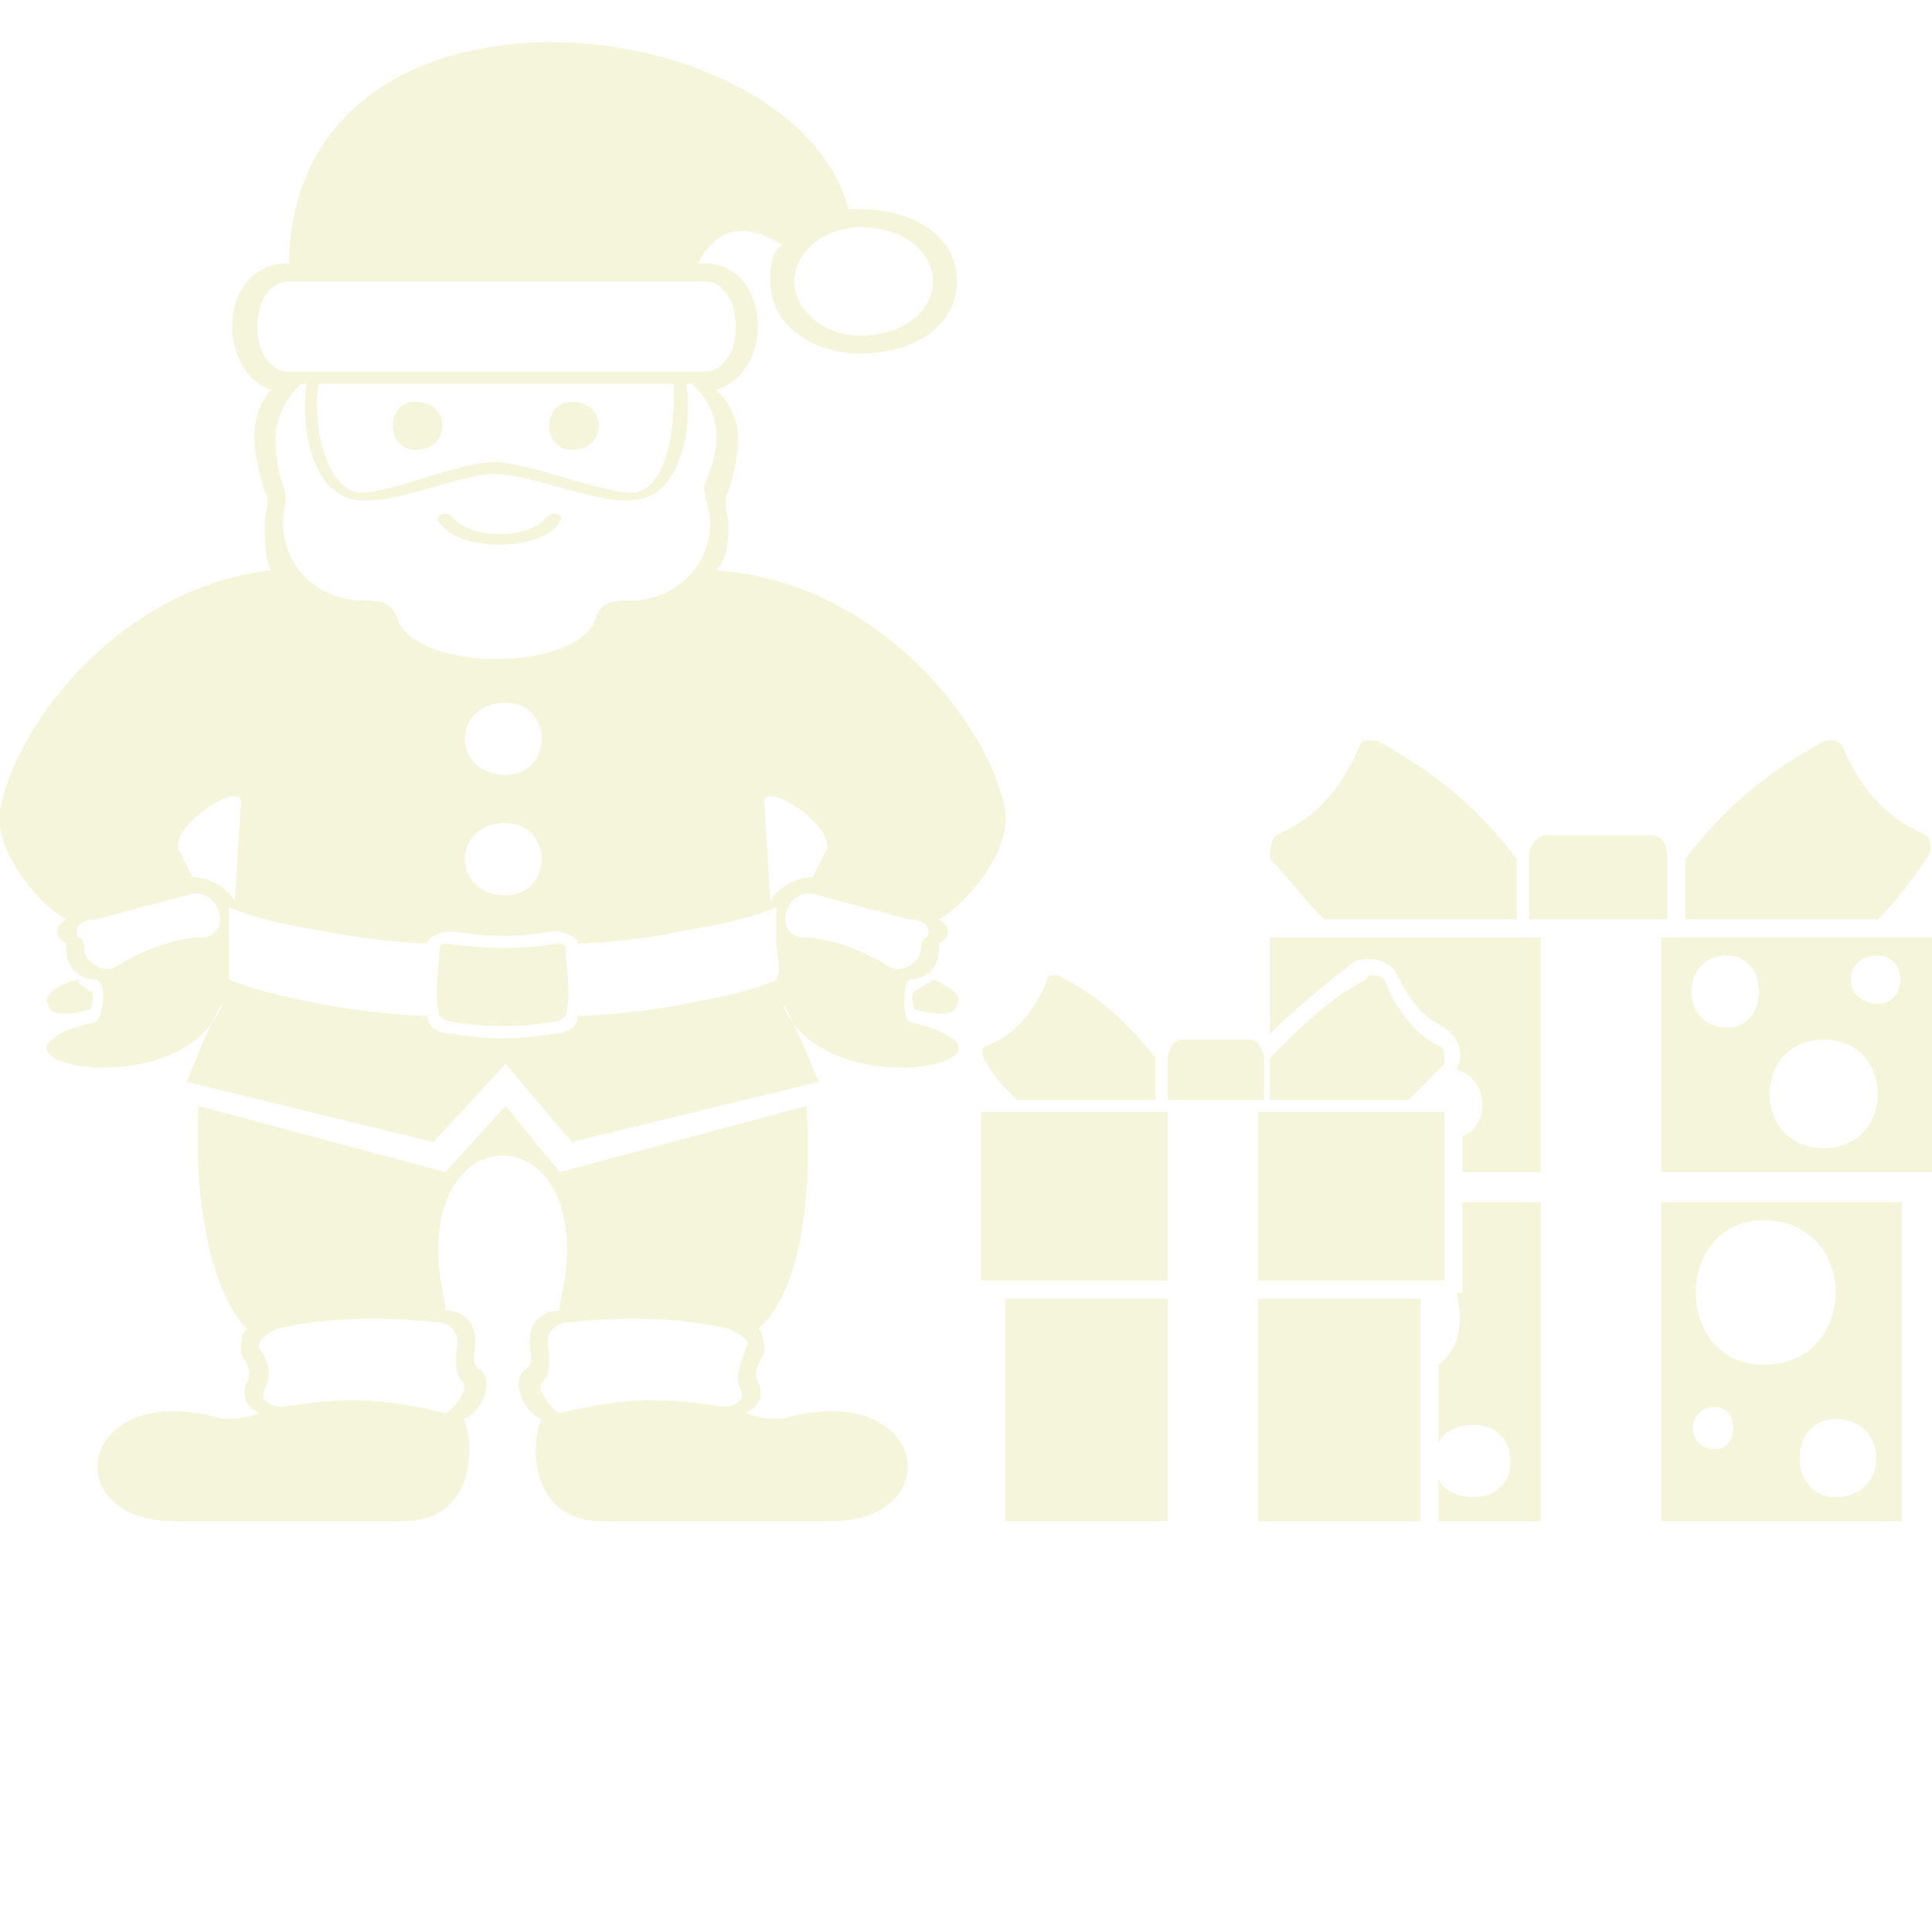 <?xml version="1.0" encoding="UTF-8"?>
<svg fill="#f5f5dc14" width="700pt" height="700pt" version="1.1" viewBox="0 0 700 700" xmlns="http://www.w3.org/2000/svg" xmlns:xlink="http://www.w3.org/1999/xlink">
 <g>
  <path d="m259.5 206.62c61.059 4.363 100.31 58.879 104.67 87.227 2.18 15.266-15.266 34.891-23.988 39.254 4.363 2.18 4.363 6.543 0 8.723v2.18c0 6.543-4.363 10.902-10.902 10.902-2.18 2.18-2.18 13.086 0 15.266 54.516 13.086-30.531 32.711-45.793-6.543 2.18 2.18 8.723 17.445 13.086 28.348l-89.406 21.809-23.988-28.348-26.168 28.348-89.406-21.809c4.363-10.902 10.902-26.168 13.086-28.348-15.266 39.254-100.31 19.625-45.793 6.543 2.18-2.18 4.363-13.086 0-15.266-6.543 0-10.902-4.363-10.902-10.902v-2.18c-4.363-2.18-4.363-6.543 0-8.723-8.723-4.363-26.168-23.988-23.988-39.254 4.363-28.348 41.434-80.684 98.129-87.227-2.18-4.363-2.18-10.902-2.18-17.445 0-2.18 2.18-8.723 0-10.902-4.363-15.266-6.543-26.168 2.18-37.07-19.625-6.543-19.625-45.793 6.543-45.793 2.18-113.39 183.18-93.77 202.8-19.625h4.363c17.445 0 34.891 8.723 34.891 26.168s-17.445 26.168-34.891 26.168c-15.266 0-32.711-8.723-32.711-26.168 0-4.363 0-10.902 4.363-13.086-13.086-8.723-23.988-6.543-30.531 6.543h2.18c23.988 0 26.168 39.254 4.363 45.793 10.902 10.902 8.723 21.809 4.363 37.07-2.18 2.18 0 8.723 0 10.902 0 6.543 0 13.086-4.363 17.445zm261.68 344.55h37.07v-115.58h-28.348v32.711h-2.18c2.18 8.723 2.18 19.625-6.543 26.168v28.348c2.18-4.363 6.543-6.543 13.086-6.543 17.445 0 17.445 26.168 0 26.168-6.543 0-10.902-2.18-13.086-6.543zm-6.543 0h-58.879v-80.684h58.879zm-61.059-174.45h-26.168c-2.18 0-4.363 4.363-4.363 6.543v15.266h34.891v-15.266c0-2.18-2.18-6.543-4.363-6.543zm-67.602-21.809c13.086 6.543 23.988 17.445 32.711 28.348v15.266h-50.156c-4.363-4.363-8.723-8.723-10.902-13.086-2.18-2.18-2.18-6.543 0-6.543 10.902-4.363 17.445-13.086 21.809-23.988 0-2.18 4.363-2.18 6.543 0zm109.04 0c-13.086 6.543-23.988 17.445-34.891 28.348v15.266h50.156c4.363-4.363 8.723-8.723 13.086-13.086 0-2.18 0-6.543-2.18-6.543-8.723-4.363-15.266-13.086-19.625-23.988-2.18-2.18-6.543-2.18-6.543 0zm-39.254 109.04v-61.059h67.602v61.059zm-32.711 87.227h-58.879v-80.684h58.879zm-67.602-87.227v-61.059h67.602v61.059zm309.66 50.156c19.625 0 19.625 28.348 0 28.348-17.445 0-17.445-28.348 0-28.348zm-43.613-4.363c8.723 0 8.723 15.266 0 15.266-10.902 0-10.902-15.266 0-15.266zm17.445-67.602c-32.711 0-32.711 52.336 0 52.336 34.891 0 34.891-52.336 0-52.336zm41.434-95.949c10.902 0 10.902 17.445 0 17.445-13.086 0-13.086-17.445 0-17.445zm-19.625 30.531c26.168 0 26.168 39.254 0 39.254-26.168 0-26.168-39.254 0-39.254zm-34.891-30.531c-17.445 0-17.445 26.168 0 26.168 15.266 0 15.266-26.168 0-26.168zm-95.949 65.422c10.902-4.363 8.723-21.809-2.18-23.988 2.18-4.363 2.18-10.902-4.363-15.266-8.723-4.363-13.086-10.902-17.445-19.625-2.18-4.363-8.723-6.543-15.266-4.363-10.902 8.723-21.809 17.445-30.531 26.168v-34.891h98.129v85.047h-28.348v-13.086zm30.531-109.04h37.07c4.363 0 6.543 2.18 6.543 8.723v21.809h-50.156v-21.809c0-6.543 4.363-8.723 6.543-8.723zm98.129-32.711c-19.625 10.902-34.891 23.988-47.977 41.434v21.809h69.781c6.543-6.543 13.086-15.266 17.445-21.809 2.18-2.18 2.18-6.543 0-8.723-15.266-6.543-23.988-17.445-30.531-32.711-2.18-2.18-6.543-2.18-8.723 0zm-157.01 0c19.625 10.902 34.891 23.988 47.977 41.434v21.809h-69.781c-6.543-6.543-13.086-15.266-19.625-21.809 0-2.18 0-6.543 2.18-8.723 15.266-6.543 23.988-17.445 30.531-32.711 0-2.18 6.543-2.18 8.723 0zm100.31 281.31h87.227v-115.58h-87.227zm98.129-126.48v-85.047h-98.129v85.047zm-540.81-235.52c-2.18-2.18 2.18-4.363 4.363-2.18 6.543 8.723 28.348 8.723 34.891 0 2.18-2.18 6.543 0 4.363 2.18-6.543 10.902-37.07 10.902-43.613 0zm47.977-43.613c-10.902 0-10.902 17.445 0 17.445 13.086 0 13.086-17.445 0-17.445zm-56.699 0c13.086 0 13.086 17.445 0 17.445-10.902 0-10.902-17.445 0-17.445zm32.711 178.82c17.445 0 17.445-26.168 0-26.168-19.625 0-19.625 26.168 0 26.168zm0-69.781c17.445 0 17.445 26.168 0 26.168-19.625 0-19.625-26.168 0-26.168zm128.66-172.27c15.266 0 26.168 8.723 26.168 19.625 0 10.902-10.902 19.625-26.168 19.625-13.086 0-23.988-8.723-23.988-19.625 0-10.902 10.902-19.625 23.988-19.625zm-207.16 19.625h150.47c15.266 0 15.266 32.711 0 32.711h-150.47c-15.266 0-15.266-32.711 0-32.711zm10.902 37.07c-2.18 8.723 0 34.891 13.086 39.254 8.723 2.18 37.07-10.902 50.156-10.902 13.086 0 43.613 13.086 52.336 10.902 13.086-4.363 13.086-30.531 13.086-39.254zm133.02 0c2.18 10.902 0 37.07-15.266 41.434-13.086 4.363-39.254-8.723-54.516-8.723-13.086 0-39.254 13.086-52.336 8.723-15.266-4.363-17.445-30.531-15.266-41.434h-2.18c-10.902 10.902-10.902 21.809-6.543 37.07 2.18 4.363 0 8.723 0 13.086 0 13.086 8.723 26.168 26.168 28.348 8.723 0 13.086 0 15.266 6.543 6.543 19.625 65.422 19.625 71.961 0 2.18-6.543 6.543-6.543 15.266-6.543 17.445-2.18 26.168-15.266 26.168-28.348 0-4.363-2.18-8.723-2.18-13.086 6.543-15.266 6.543-26.168-4.363-37.07zm-85.047 198.44c-4.363 0-8.723 2.18-8.723 4.363-8.723 0-26.168-2.18-37.07-4.363-13.086-2.18-23.988-4.363-34.891-8.723v13.086 13.086c10.902 4.363 21.809 6.543 32.711 8.723 10.902 2.18 28.348 4.363 39.254 4.363 0 4.363 4.363 6.543 8.723 6.543 13.086 2.18 23.988 2.18 37.07 0 4.363 0 8.723-2.18 8.723-6.543 10.902 0 28.348-2.18 39.254-4.363 10.902-2.18 23.988-4.363 32.711-8.723 2.18-4.363 0-8.723 0-13.086v-13.086c-10.902 4.363-21.809 6.543-34.891 8.723-8.723 2.18-28.348 4.363-37.07 4.363 0-2.18-4.363-4.363-8.723-4.363-15.266 2.18-21.809 2.18-37.07 0zm39.254 135.2v2.18c-6.543 0-10.902 4.363-10.902 10.902 0 4.363 2.18 8.723-2.18 10.902-4.363 4.363 0 15.266 6.543 17.445-4.363 8.723-4.363 37.07 21.809 37.07h82.867c43.613 0 34.891-52.336-17.445-37.07-4.363 0-8.723 0-13.086-2.18 4.363-2.18 6.543-6.543 4.363-10.902-2.18-4.363 0-6.543 2.18-10.902 0-2.18 0-6.543-2.18-8.723 15.266-13.086 19.625-47.977 17.445-80.684l-89.406 23.988-19.625-23.988-21.809 23.988-89.406-23.988c-2.18 32.711 4.363 67.602 17.445 80.684-2.18 2.18-2.18 6.543-2.18 8.723 2.18 4.363 4.363 6.543 2.18 10.902-2.18 4.363 0 8.723 4.363 10.902-4.363 2.18-8.723 2.18-13.086 2.18-52.336-15.266-61.059 37.07-17.445 37.07h82.867c26.168 0 26.168-28.348 21.809-37.07 6.543-2.18 10.902-13.086 6.543-17.445-4.363-2.18-2.18-6.543-2.18-10.902 0-6.543-4.363-10.902-10.902-10.902v-2.18c-17.445-71.961 58.879-71.961 41.434 0zm61.059 8.723c-19.625-4.363-39.254-4.363-58.879-2.18-2.18 0-6.543 2.18-6.543 6.543 0 4.363 2.18 10.902-2.18 15.266-2.18 2.18 4.363 10.902 6.543 10.902 19.625-4.363 32.711-6.543 58.879-2.18 4.363 0 8.723-2.18 6.543-6.543-2.18-4.363 0-8.723 2.18-15.266 2.18-2.18-2.18-4.363-6.543-6.543zm-63.238-111.21c2.18 0 4.363-2.18 4.363-2.18 2.18-8.723 0-17.445 0-23.988 0-2.18-2.18-2.18-2.18-2.18-15.266 2.18-23.988 2.18-41.434 0 0 0-2.18 0-2.18 2.18 0 6.543-2.18 15.266 0 23.988 0 0 2.18 2.18 4.363 2.18 13.086 2.18 23.988 2.18 37.07 0zm95.949-45.793 32.711 8.723c4.363 0 8.723 2.18 6.543 6.543-2.18 0-2.18 4.363-2.18 4.363 0 4.363-6.543 8.723-10.902 6.543-10.902-6.543-21.809-10.902-32.711-10.902-10.902-2.18-4.363-19.625 6.543-15.266zm-17.445 2.18-2.18-34.891c-2.18-10.902 28.348 8.723 21.809 17.445l-4.363 8.723c-6.543 0-13.086 4.363-15.266 8.723zm58.879 28.348c6.543 2.18 10.902 6.543 8.723 8.723 0 4.363-6.543 4.363-15.266 2.18 0 0-2.18-6.543 0-6.543 2.18-2.18 4.363-2.18 6.543-4.363zm-237.7 126.48c19.625-4.363 39.254-4.363 58.879-2.18 2.18 0 6.543 2.18 6.543 6.543 0 4.363-2.18 10.902 2.18 15.266 2.18 2.18-4.363 10.902-6.543 10.902-19.625-4.363-32.711-6.543-58.879-2.18-4.363 0-8.723-2.18-6.543-6.543 2.18-4.363 2.18-8.723-2.18-15.266 0-2.18 2.18-4.363 6.543-6.543zm-32.711-157.01-32.711 8.723c-4.363 0-8.723 2.18-6.543 6.543 2.18 0 2.18 4.363 2.18 4.363 0 4.363 6.543 8.723 10.902 6.543 10.902-6.543 21.809-10.902 32.711-10.902 10.902-2.18 4.363-19.625-6.543-15.266zm17.445 2.18 2.18-34.891c2.18-10.902-28.348 8.723-21.809 17.445l4.363 8.723c6.543 0 13.086 4.363 15.266 8.723zm-56.699 28.348c-8.723 2.18-13.086 6.543-10.902 8.723 0 4.363 6.543 4.363 15.266 2.18 0 0 2.18-6.543 0-6.543-2.18-2.18-4.363-2.18-4.363-4.363z" fill-rule="evenodd"/>
  <use y="583.879" xlink:href="#u"/>
  <use x="8" y="583.879" xlink:href="#a"/>
  <use x="13.379" y="583.879" xlink:href="#c"/>
  <use x="20.773" y="583.879" xlink:href="#e"/>
  <use x="28.133" y="583.879" xlink:href="#d"/>
  <use x="33.344" y="583.879" xlink:href="#c"/>
  <use x="40.738" y="583.879" xlink:href="#g"/>
  <use x="52.34" y="583.879" xlink:href="#n"/>
  <use x="60.145" y="583.879" xlink:href="#f"/>
  <use x="71.047" y="583.879" xlink:href="#m"/>
  <use x="78.902" y="583.879" xlink:href="#e"/>
  <use x="86.258" y="583.879" xlink:href="#l"/>
  <use x="94.02" y="583.879" xlink:href="#g"/>
  <use x="101.824" y="583.879" xlink:href="#k"/>
  <use x="109.59" y="583.879" xlink:href="#j"/>
  <use x="117.121" y="583.879" xlink:href="#i"/>
  <use x="125.113" y="583.879" xlink:href="#a"/>
  <use x="130.488" y="583.879" xlink:href="#j"/>
  <use x="134.227" y="583.879" xlink:href="#f"/>
  <use x="141.336" y="583.879" xlink:href="#e"/>
  <use x="148.691" y="583.879" xlink:href="#t"/>
  <use x="155.184" y="583.879" xlink:href="#h"/>
  <use x="166.543" y="583.879" xlink:href="#b"/>
  <use x="174.035" y="583.879" xlink:href="#a"/>
  <use x="179.41" y="583.879" xlink:href="#b"/>
  <use y="594.781" xlink:href="#s"/>
  <use x="4.742" y="594.781" xlink:href="#a"/>
  <use x="10.121" y="594.781" xlink:href="#b"/>
  <use x="17.613" y="594.781" xlink:href="#h"/>
  <use x="32.77" y="594.781" xlink:href="#d"/>
  <use x="37.98" y="594.781" xlink:href="#k"/>
  <use x="45.742" y="594.781" xlink:href="#c"/>
  <use x="56.934" y="594.781" xlink:href="#r"/>
  <use x="66.059" y="594.781" xlink:href="#b"/>
  <use x="73.551" y="594.781" xlink:href="#q"/>
  <use x="81.312" y="594.781" xlink:href="#l"/>
  <use x="92.871" y="594.781" xlink:href="#i"/>
  <use x="100.863" y="594.781" xlink:href="#a"/>
  <use x="106.238" y="594.781" xlink:href="#b"/>
  <use x="113.73" y="594.781" xlink:href="#p"/>
  <use x="117.469" y="594.781" xlink:href="#c"/>
  <use x="124.863" y="594.781" xlink:href="#o"/>
  <use x="131.324" y="594.781" xlink:href="#d"/>
 </g>
</svg>
